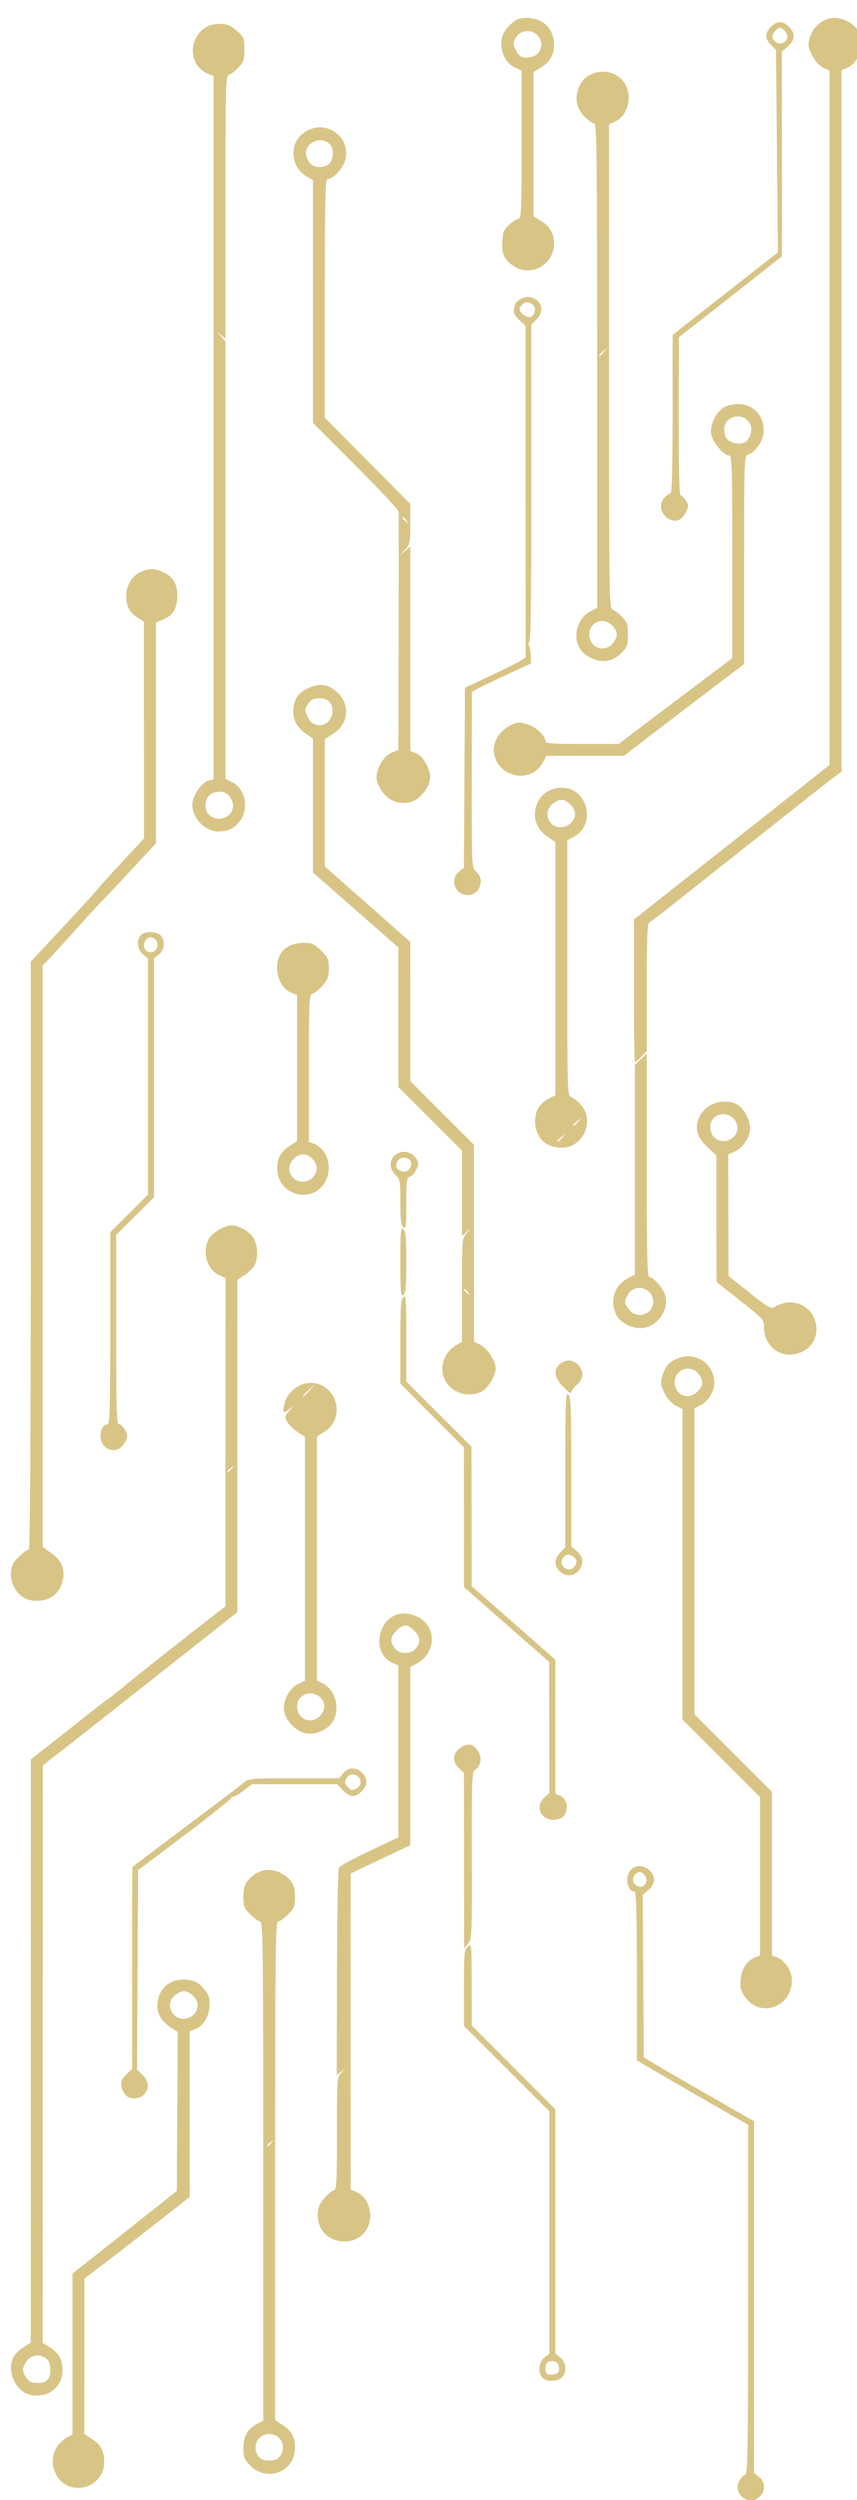 <?xml version="1.0" encoding="UTF-8" standalone="no"?>
<!-- Created with Inkscape (http://www.inkscape.org/) -->

<svg
   version="1.1"
   id="svg2"
   width="230"
   height="670.333"
   viewBox="0 0 230 670.333"
   sodipodi:docname="circuit_board_vector.svg"
   inkscape:version="1.2.1 (9c6d41e410, 2022-07-14)"
   inkscape:export-filename="circuit_board_vector.svg"
   inkscape:export-xdpi="96"
   inkscape:export-ydpi="96"
   xmlns:inkscape="http://www.inkscape.org/namespaces/inkscape"
   xmlns:sodipodi="http://sodipodi.sourceforge.net/DTD/sodipodi-0.dtd"
   xmlns="http://www.w3.org/2000/svg"
   xmlns:svg="http://www.w3.org/2000/svg">
  <sodipodi:namedview
     id="namedview117"
     pagecolor="#ffffff"
     bordercolor="#666666"
     borderopacity="1.0"
     inkscape:showpageshadow="2"
     inkscape:pageopacity="0.0"
     inkscape:pagecheckerboard="0"
     inkscape:deskcolor="#d1d1d1"
     showgrid="false"
     inkscape:zoom="1.2403847"
     inkscape:cx="386.17052"
     inkscape:cy="347.87595"
     inkscape:window-width="1902"
     inkscape:window-height="1062"
     inkscape:window-x="8"
     inkscape:window-y="8"
     inkscape:window-maximized="1"
     inkscape:current-layer="svg2" />
  <defs
     id="defs6">
    <linearGradient
       id="linearGradient2952"
       inkscape:swatch="solid">
      <stop
         style="stop-color:#000000;stop-opacity:1;"
         offset="0"
         id="stop2950" />
    </linearGradient>
    <linearGradient
       id="linearGradient2906"
       inkscape:swatch="solid">
      <stop
         style="stop-color:#8f8f8f;stop-opacity:1;"
         offset="0"
         id="stop2904" />
    </linearGradient>
  </defs>
  <g
     id="g8"
     transform="translate(-226.742,-7.366)"
     style="fill-opacity:1;stroke:none;stroke-opacity:1;fill-rule:evenodd;fill:#d8c586">
    <path
       id="path170"
       style="fill-opacity:1;stroke-width:0.533;stroke:none;stroke-opacity:1;fill-rule:evenodd;fill:#d8c586"
       d="m 368.102,12.173 c -2.033,0 -2.788,0.302 -4.359,1.742 -1.13,1.036 -2.062,2.495 -2.299,3.6 -0.714,3.334 0.872,6.834 3.656,8.066 l 1.625,0.719 v 19.869 c 0,17.213 -0.105,19.871 -0.791,19.871 -0.435,0 -1.553,0.679 -2.482,1.51 -1.426,1.274 -1.724,1.963 -1.898,4.4 -0.245,3.422 0.476,5.044 2.992,6.74 4.636,3.124 10.891,-0.313 10.891,-5.984 0,-2.759 -1.177,-4.747 -3.684,-6.227 l -1.828,-1.078 V 46.04 26.679 l 1.828,-1.078 c 2.487,-1.467 3.684,-3.472 3.684,-6.17 0,-4.355 -2.932,-7.258 -7.334,-7.258 z m 82.562,0 c -2.963,0 -5.795,2.318 -6.633,5.43 -0.5,1.858 -0.415,2.45 0.66,4.594 0.794,1.584 1.847,2.754 2.955,3.285 l 1.721,0.824 0.01,93.066 0.01,93.066 -3.064,2.439 c -1.686,1.342 -6.904,5.468 -11.598,9.17 -4.693,3.702 -12.278,9.685 -16.854,13.295 -4.576,3.61 -11.175,8.814 -14.666,11.566 l -6.348,5.004 v 19.131 c 0,10.521 0.136,19.129 0.301,19.129 0.165,-1.4e-4 0.944,-0.673 1.732,-1.496 l 1.434,-1.496 V 272.067 c 0,-13.194 0.154,-17.174 0.668,-17.379 0.367,-0.146 3.328,-2.392 6.582,-4.99 3.254,-2.599 10.185,-8.085 15.4,-12.191 5.215,-4.107 10.384,-8.188 11.486,-9.068 7.767,-6.201 14.406,-11.419 16.121,-12.672 l 2.018,-1.473 -0.008,-68.66 c -0.004,-37.763 -0.006,-80.091 -0.004,-94.062 l 0.004,-25.402 1.467,-0.609 c 3.226,-1.339 4.867,-6.309 3.184,-9.637 -1.062,-2.098 -3.959,-3.75 -6.578,-3.75 z m -14.605,1.129 c -0.797,0 -1.595,0.416 -2.426,1.246 -1.669,1.669 -1.659,3.189 0.029,4.877 l 1.336,1.338 0.26,27.139 0.26,27.139 -7.389,5.766 c -4.064,3.171 -10.424,8.148 -14.131,11.059 l -6.74,5.293 v 21.24 c 0,13.805 -0.187,21.242 -0.533,21.242 -0.293,0 -1.027,0.494 -1.631,1.098 -1.512,1.512 -1.207,4.073 0.65,5.453 1.967,1.462 3.956,0.888 5.078,-1.465 0.805,-1.687 0.803,-1.918 -0.027,-3.186 -0.492,-0.752 -1.129,-1.367 -1.416,-1.367 -0.331,0 -0.509,-7.733 -0.488,-21.199 l 0.033,-21.201 3.791,-2.934 c 4.051,-3.133 9.194,-7.165 18.246,-14.307 l 5.631,-4.441 0.01,-4.893 c 0.006,-2.691 0.002,-15.026 -0.01,-27.412 l -0.021,-22.52 1.609,-1.436 c 1.966,-1.752 2.068,-3.518 0.303,-5.283 -0.831,-0.831 -1.627,-1.246 -2.424,-1.246 z m -150.273,0.471 c -3.057,0 -5.196,1.301 -6.547,3.982 -1.791,3.555 -0.304,7.892 3.205,9.346 l 1.615,0.668 v 94.277 94.277 l -1.311,0.33 c -1.603,0.402 -3.781,3.197 -4.262,5.465 -0.804,3.798 2.857,8.194 6.812,8.18 2.855,-0.01 4.557,-0.89 6.076,-3.145 2.248,-3.336 1.064,-8.44 -2.334,-10.061 l -1.783,-0.852 V 157.575 98.907 l -1.199,-1.363 -1.201,-1.363 1.201,1.012 1.199,1.012 V 62.958 c 0,-33.644 0.044,-35.26 0.973,-35.555 0.535,-0.17 1.675,-1.042 2.533,-1.938 1.374,-1.434 1.561,-2.016 1.561,-4.855 0,-3.089 -0.087,-3.302 -2.088,-5.031 -1.696,-1.466 -2.534,-1.807 -4.451,-1.807 z m 150.273,1.066 c 0.825,0 2.189,1.712 2.025,2.541 -0.261,1.322 -1.871,2.085 -2.959,1.4 -0.513,-0.323 -1.006,-0.954 -1.094,-1.4 -0.163,-0.829 1.203,-2.541 2.027,-2.541 z m -67.734,0.889 c 3.233,0 4.909,3.802 2.666,6.045 -1.061,1.061 -3.466,1.406 -4.586,0.658 -0.323,-0.216 -0.862,-0.916 -1.199,-1.557 -0.854,-1.622 -0.77,-2.525 0.369,-3.932 0.665,-0.821 1.556,-1.215 2.75,-1.215 z m 19.465,10.898 c -2.67,0.273 -5.19,1.977 -6.01,4.951 -0.746,2.706 -0.129,5.086 1.826,7.041 1.001,1.001 2.173,1.82 2.604,1.82 0.683,0 0.781,8.23 0.781,64.947 v 64.945 l -1.902,1.023 c -4.29,2.311 -4.972,8.868 -1.201,11.553 3.478,2.477 7.042,2.247 9.801,-0.633 1.373,-1.433 1.57,-2.03 1.57,-4.768 0,-2.733 -0.198,-3.337 -1.561,-4.76 -0.858,-0.896 -1.998,-1.768 -2.533,-1.938 -0.934,-0.297 -0.973,-2.865 -0.973,-65.209 V 40.7 l 1.578,-0.699 c 3.277,-1.45 4.726,-6.27 2.93,-9.744 -1.42,-2.745 -4.24,-3.904 -6.91,-3.631 z m -74.752,14.898 c -1.407,-0.083 -2.894,0.255 -4.309,1.129 -1.021,0.631 -2.18,1.89 -2.576,2.799 -1.532,3.519 -0.276,7.433 2.98,9.285 l 1.586,0.902 0.002,32.559 0.004,32.557 11.434,11.443 c 6.289,6.293 11.479,11.8 11.531,12.24 0.053,0.44 0.066,15.019 0.031,32.395 l -0.062,31.592 -1.836,0.768 c -2.051,0.857 -4.032,4.082 -4.029,6.559 0.002,1.843 1.641,4.608 3.42,5.773 2.165,1.419 5.116,1.536 7.117,0.281 2.122,-1.331 3.856,-4.052 3.859,-6.055 0.003,-2.342 -2.002,-5.755 -3.773,-6.424 l -1.559,-0.588 v -27.443 -27.443 l -1.467,1.291 -1.467,1.291 1.467,-1.627 c 1.395,-1.547 1.467,-1.889 1.467,-6.98 v -5.355 l -11.467,-11.553 -11.467,-11.553 V 87.37 c 0,-27.32 0.112,-31.998 0.76,-31.998 1.398,0 4.015,-2.722 4.648,-4.838 1.415,-4.723 -2.075,-8.761 -6.295,-9.01 z m -0.609,3.463 c 1.276,-0.075 2.522,0.482 3.223,1.531 0.742,1.112 0.412,3.885 -0.568,4.771 -1.277,1.156 -3.976,1.128 -5.012,-0.051 -1.966,-2.239 -1.48,-4.894 1.09,-5.959 0.413,-0.171 0.842,-0.268 1.268,-0.293 z m 55.629,42.025 c -1.377,0.186 -2.863,1.102 -3.141,2.137 -0.538,2.005 -0.367,2.557 1.27,4.086 l 1.596,1.488 0.021,44.459 0.021,44.457 -1.131,0.764 c -0.622,0.42 -4.29,2.248 -8.15,4.062 l -7.018,3.299 -0.141,24.131 -0.139,24.133 -1.326,1.045 c -2.62,2.061 -1.029,6.299 2.365,6.299 3.315,0 4.754,-4.376 2.111,-6.424 -1.035,-0.802 -1.063,-1.463 -1.037,-24.266 0.015,-12.893 0.028,-23.586 0.029,-23.762 10e-4,-0.175 3.58,-1.974 7.953,-3.996 l 7.951,-3.678 -0.113,-2.152 c -0.062,-1.184 -0.283,-2.43 -0.492,-2.768 -0.209,-0.338 -0.139,-0.763 0.156,-0.945 0.353,-0.218 0.525,-14.824 0.504,-42.643 l -0.031,-42.309 1.371,-1.371 c 2.218,-2.218 1.585,-5.039 -1.338,-5.967 -0.386,-0.123 -0.834,-0.142 -1.293,-0.08 z m 0.023,1.461 c 1.31,-0.128 2.609,1.062 2.135,2.557 -0.456,1.438 -1.556,1.743 -2.896,0.805 -1.27,-0.889 -1.431,-1.811 -0.486,-2.756 0.374,-0.374 0.811,-0.563 1.248,-0.605 z m 21.844,11.965 -1.016,1.201 c -0.559,0.66 -1.098,1.199 -1.199,1.199 -0.427,0 -0.112,-0.428 1.016,-1.383 z m 35.535,15.281 c -1.264,-0.114 -2.631,0.084 -4.01,0.66 -2.349,0.981 -4.325,4.87 -3.826,7.527 0.382,2.038 3.411,5.6 4.764,5.6 0.794,0 0.871,2.397 0.871,27.162 v 27.162 l -7.066,5.318 c -3.887,2.925 -10.752,8.102 -15.256,11.504 l -8.191,6.186 h -9.809 c -8.13,0 -9.811,-0.129 -9.811,-0.758 10e-6,-1.5 -2.633,-3.894 -5.02,-4.562 -2.096,-0.587 -2.622,-0.546 -4.406,0.328 -1.115,0.546 -2.571,1.808 -3.234,2.805 -0.664,0.997 -1.207,2.629 -1.207,3.627 0,7.203 9.767,9.824 13.156,3.531 l 0.953,-1.771 10.412,-0.006 10.412,-0.006 6.758,-5.193 c 3.717,-2.857 10.976,-8.395 16.133,-12.309 l 9.375,-7.115 V 157.493 c 0,-26.549 0.048,-27.931 0.973,-28.225 1.961,-0.622 3.94,-3.33 4.215,-5.768 0.482,-4.279 -2.392,-7.44 -6.186,-7.781 z m 0.186,3.42 c 1.226,0.299 2.276,1.213 2.627,2.613 0.345,1.374 -0.388,3.406 -1.494,4.145 -0.992,0.662 -3.22,0.452 -4.467,-0.422 -1.424,-0.998 -1.624,-3.99 -0.35,-5.264 1.056,-1.056 2.458,-1.372 3.684,-1.072 z m -90.719,26.9 c 0.111,0 0.531,0.42 0.934,0.934 0.663,0.846 0.645,0.865 -0.201,0.201 -0.888,-0.697 -1.171,-1.135 -0.732,-1.135 z m -67.314,13.912 c -0.912,-0.019 -1.834,0.225 -3.025,0.723 -2.327,0.972 -3.992,3.66 -3.984,6.432 0.008,2.752 0.934,4.534 3.051,5.865 l 1.697,1.068 0.018,29.066 0.018,29.066 -5.73,6.158 c -3.152,3.387 -6.329,6.899 -7.062,7.805 -0.733,0.905 -4.093,4.6 -7.467,8.211 -3.373,3.611 -7.035,7.538 -8.135,8.727 l -2,2.16 v 78.803 c 0,47.814 -0.193,78.803 -0.492,78.803 -0.817,0 -3.844,2.77 -4.324,3.957 -1.624,4.014 0.878,8.979 4.863,9.652 4.196,0.709 7.42,-1.191 8.469,-4.99 0.851,-3.084 -0.115,-5.598 -2.93,-7.619 l -2.385,-1.713 V 344.19 266.255 l 2.018,-2.107 c 1.109,-1.159 4.049,-4.383 6.533,-7.164 2.484,-2.781 5.596,-6.173 6.916,-7.537 1.32,-1.364 3.6,-3.77 5.066,-5.348 1.467,-1.578 4.286,-4.61 6.266,-6.74 l 3.602,-3.873 V 203.903 174.321 l 1.732,-0.734 c 2.698,-1.142 3.755,-2.686 3.986,-5.822 0.251,-3.399 -0.954,-5.648 -3.736,-6.969 -1.15,-0.546 -2.051,-0.825 -2.963,-0.844 z m 121.379,13.982 c 0.684,0.137 1.365,0.488 1.965,1.088 1.657,1.657 1.728,2.95 0.264,4.812 -1.352,1.719 -3.76,1.873 -5.295,0.338 -0.587,-0.587 -1.066,-1.741 -1.066,-2.564 0,-2.562 2.08,-4.085 4.133,-3.674 z m -75.305,17.143 c -1.326,-0.207 -2.747,0.079 -4.334,0.848 -1.655,0.801 -2.715,1.748 -3.197,2.857 -1.541,3.541 -0.601,7.018 2.473,9.148 l 2.098,1.453 v 17.965 17.963 l 11.467,10.055 11.467,10.055 v 18.715 18.717 l 8.533,8.52 8.533,8.521 v 11.422 11.422 l 1.199,-1.012 1.201,-1.012 -1.201,1.363 c -1.179,1.34 -1.199,1.611 -1.199,15.215 v 13.852 l -1.641,0.969 c -3.482,2.057 -4.673,6.447 -2.648,9.768 1.913,3.138 6.274,4.291 9.643,2.549 1.701,-0.88 3.717,-4.274 3.703,-6.234 -0.014,-1.947 -2.237,-5.325 -4.111,-6.244 l -1.721,-0.844 -0.014,-26.406 -0.012,-26.406 -8.533,-8.521 -8.533,-8.521 -0.012,-18.672 -0.012,-18.674 -11.455,-10.111 -11.455,-10.113 v -17.094 -17.096 l 2.1,-1.297 c 4.19,-2.589 4.837,-7.593 1.422,-11.008 -1.203,-1.203 -2.434,-1.903 -3.76,-2.109 z m -1.043,3.504 c 2.186,-0.011 3.541,1.521 3.32,3.756 -0.386,3.905 -5.144,4.801 -6.629,1.248 -0.872,-2.087 -0.863,-1.811 -0.105,-3.146 0.842,-1.486 1.511,-1.848 3.414,-1.857 z m 64.9,23.994 c -3.588,-0.004 -6.349,2.179 -7.076,5.598 -0.623,2.927 0.456,5.574 3.006,7.371 l 2.318,1.635 v 33.908 33.91 l -1.857,1 c -2.481,1.336 -3.564,3.13 -3.564,5.898 0,4.45 2.748,7.223 7.139,7.203 5.9,-0.026 9.025,-7.471 4.932,-11.744 -0.827,-0.863 -1.942,-1.709 -2.477,-1.879 -0.928,-0.295 -0.973,-1.878 -0.973,-34.551 v -34.242 l 1.771,-0.955 c 6.118,-3.295 3.708,-13.144 -3.219,-13.152 z m -92.557,1.109 c 1.883,-0.306 3.658,0.783 4.184,2.875 0.893,3.559 -3.732,5.85 -6.408,3.174 -1.274,-1.274 -1.077,-4.266 0.348,-5.264 0.609,-0.427 1.249,-0.683 1.877,-0.785 z m 92.545,2.15 c 0.757,0.033 1.484,0.446 2.283,1.246 1.643,1.643 1.672,3.499 0.076,4.998 -1.542,1.449 -3.77,1.49 -5.166,0.094 -1.535,-1.535 -1.381,-3.943 0.338,-5.295 0.923,-0.726 1.711,-1.075 2.469,-1.043 z M 267.471,257.3 c -1.066,-0.06 -2.185,0.162 -2.83,0.697 -1.349,1.12 -1.08,4.051 0.484,5.281 l 1.332,1.049 v 31.666 31.668 l -5.066,5.045 -5.066,5.045 v 25.744 c 0,22.136 -0.108,25.744 -0.773,25.744 -0.425,0 -1.017,0.42 -1.316,0.934 -0.881,1.513 -0.655,3.788 0.49,4.934 1.822,1.822 4.37,1.31 5.633,-1.131 0.707,-1.366 0.703,-1.713 -0.033,-3.137 -0.455,-0.88 -1.181,-1.6 -1.613,-1.6 -0.682,0 -0.787,-3.372 -0.787,-25.383 v -25.385 l 5.066,-5.033 5.068,-5.035 v -32.039 -32.037 l 1.332,-1.049 c 1.503,-1.183 1.766,-3.376 0.596,-4.977 -0.436,-0.597 -1.449,-0.941 -2.516,-1.002 z m -0.381,1.355 c 0.277,-0.023 0.558,0.068 0.879,0.27 2.057,1.289 0.8,4.382 -1.486,3.656 -1.322,-0.42 -1.467,-2.498 -0.246,-3.512 0.305,-0.253 0.577,-0.391 0.854,-0.414 z m 41.271,1.518 c -3.018,0 -5.339,1.115 -6.402,3.074 -1.926,3.55 -0.452,8.871 2.836,10.232 l 1.662,0.689 v 19.58 19.578 l -1.986,1.289 c -2.412,1.566 -3.327,3.252 -3.338,6.145 -0.024,6.702 8.783,9.566 12.518,4.07 2.604,-3.832 1.212,-9.319 -2.746,-10.824 l -1.246,-0.475 V 293.821 c 0,-19.033 0.035,-19.722 1.033,-20.039 0.569,-0.18 1.768,-1.165 2.666,-2.188 1.363,-1.553 1.633,-2.307 1.633,-4.57 0,-2.438 -0.208,-2.919 -2.07,-4.781 -1.814,-1.814 -2.378,-2.07 -4.559,-2.07 z m 91.963,29.666 -1.6,1.533 -1.6,1.533 v 28.115 28.115 l -2,1.021 c -1.147,0.586 -2.399,1.802 -2.934,2.852 -1.138,2.234 -1.183,4.202 -0.152,6.67 0.991,2.372 4.765,4.24 7.523,3.723 3.796,-0.712 6.586,-4.758 5.814,-8.43 -0.388,-1.845 -3.198,-5.199 -4.357,-5.199 -0.563,10e-6 -0.695,-5.689 -0.695,-29.967 z m 21.119,12.906 c -2.843,-0.084 -5.582,1.347 -6.877,3.846 -1.535,2.961 -0.883,5.641 2.027,8.336 l 2.398,2.219 0.023,16.98 0.023,16.98 6.377,5.023 c 6.329,4.987 6.375,5.04 6.375,7.254 0,3.944 3.034,7.164 6.766,7.182 5.024,0.023 8.319,-4.136 7.016,-8.857 -1.288,-4.664 -6.661,-6.592 -10.934,-3.924 -0.972,0.607 -1.643,0.227 -6.719,-3.803 l -5.639,-4.475 -0.045,-16.305 -0.045,-16.303 1.723,-0.764 c 2.223,-0.984 4.145,-3.875 4.145,-6.236 0,-2.447 -1.927,-5.778 -3.787,-6.549 -0.921,-0.381 -1.881,-0.578 -2.828,-0.605 z m -1.584,3.494 c 1.366,-0.378 2.995,0.025 4.047,1.439 2.716,3.656 -2.435,7.698 -5.678,4.455 -0.461,-0.461 -0.838,-1.655 -0.838,-2.654 0,-1.706 1.103,-2.862 2.469,-3.24 z m -36.869,0.6 -1.016,1.201 c -0.559,0.66 -1.098,1.199 -1.199,1.199 -0.427,0 -0.112,-0.43 1.016,-1.385 z m -4.266,4.268 -1.016,1.199 c -0.559,0.66 -1.1,1.201 -1.201,1.201 -0.427,0 -0.11,-0.43 1.018,-1.385 z m -43.459,5.1 c -0.979,-0.018 -1.964,0.323 -2.674,1.033 -1.449,1.449 -1.342,3.507 0.266,5.115 1.265,1.265 1.334,1.641 1.334,7.377 0,4.722 0.174,6.188 0.799,6.707 0.704,0.584 0.801,-0.168 0.801,-6.297 0,-6.304 0.094,-6.994 0.986,-7.277 0.973,-0.309 2.213,-2.373 2.213,-3.684 0,-0.371 -0.488,-1.198 -1.086,-1.84 -0.686,-0.736 -1.659,-1.116 -2.639,-1.135 z m -26.984,0.689 c 0.902,0.074 1.8,0.575 2.576,1.492 2.945,3.48 -2.235,7.951 -5.467,4.719 -1.456,-1.456 -1.338,-3.51 0.295,-5.143 0.789,-0.789 1.694,-1.142 2.596,-1.068 z m 26.689,0.877 c 1.752,0 2.651,1.241 1.906,2.633 -0.604,1.128 -1.423,1.347 -2.908,0.777 -1.621,-0.622 -0.801,-3.41 1.002,-3.41 z m -46.08,18.133 c -1.9,0 -5.293,2.047 -6.154,3.713 -1.806,3.492 -0.397,8.237 2.875,9.686 l 1.646,0.729 -0.012,44.004 -0.014,44.004 -5.137,4 c -9.89,7.7 -19.658,15.445 -22.037,17.475 -1.32,1.126 -3.239,2.629 -4.266,3.342 -1.027,0.713 -4.275,3.222 -7.219,5.574 -2.943,2.352 -7.201,5.715 -9.461,7.475 l -4.107,3.201 -0.008,78.178 -0.008,78.176 -1.986,1.291 c -1.093,0.709 -2.288,1.888 -2.658,2.621 h 0.002 c -1.545,3.063 -0.256,7.395 2.795,9.395 2.027,1.328 5.639,1.192 7.52,-0.283 2.104,-1.65 2.822,-3.116 2.844,-5.797 0.022,-2.697 -1.013,-4.476 -3.502,-6.014 l -1.812,-1.121 0.023,-77.422 0.023,-77.424 5.131,-4 c 2.822,-2.2 8.993,-7.041 13.711,-10.758 4.718,-3.717 9.442,-7.438 10.498,-8.268 1.056,-0.83 6.629,-5.229 12.387,-9.775 l 10.469,-8.266 0.012,-44.578 0.014,-44.576 1.986,-1.289 c 1.093,-0.709 2.288,-1.89 2.658,-2.623 0.982,-1.947 0.833,-5.359 -0.316,-7.244 -1.055,-1.73 -3.973,-3.424 -5.896,-3.424 z m 45.678,1.021 c -0.324,0.435 -0.377,2.582 -0.377,8.846 0,8.352 0.093,9.387 0.799,8.801 0.647,-0.537 0.801,-2.219 0.801,-8.801 0,-6.581 -0.154,-8.262 -0.801,-8.799 -0.176,-0.146 -0.314,-0.192 -0.422,-0.047 z m 63.625,15.76 c 1.904,-0.042 3.865,1.409 3.865,3.771 0,3.353 -4.382,4.731 -6.496,2.043 -1.291,-1.641 -1.326,-2.11 -0.299,-4 0.666,-1.226 1.787,-1.789 2.93,-1.814 z m -46.734,0.287 c 0.111,0 0.531,0.418 0.934,0.932 0.663,0.846 0.645,0.867 -0.201,0.203 -0.888,-0.697 -1.171,-1.135 -0.732,-1.135 z m -16.469,2.133 c -0.665,0.552 -0.799,2.57 -0.799,11.969 v 11.307 l 8.533,8.561 8.533,8.561 v 18.699 18.699 l 11.426,10.037 11.426,10.035 0.041,17.537 0.041,17.539 -1.334,1.236 c -2.701,2.503 -0.916,6.297 2.814,5.984 1.446,-0.121 2.152,-0.52 2.719,-1.535 1.012,-1.811 0.409,-4.097 -1.281,-4.867 l -1.318,-0.6 V 470.327 452.384 l -9.732,-8.566 c -5.353,-4.712 -10.407,-9.14 -11.229,-9.84 l -1.494,-1.271 -0.027,-18.729 -0.027,-18.727 -8.744,-8.732 -8.746,-8.734 v -11.67 c 0,-10.314 -0.094,-11.595 -0.801,-11.008 z m 75.863,15.93 c -0.57,0.049 -1.147,0.169 -1.723,0.367 -2.466,0.848 -3.542,1.862 -4.365,4.119 -0.882,2.418 -0.845,2.961 0.369,5.469 0.663,1.37 1.787,2.608 2.932,3.225 l 1.857,1 v 41.617 41.617 l 10.4,10.389 10.4,10.391 v 21.219 21.217 l -1.199,0.465 c -2.264,0.875 -3.737,3.04 -4.012,5.898 -0.22,2.289 -0.048,2.995 1.16,4.738 4.001,5.774 12.584,2.831 12.584,-4.314 0,-2.716 -1.754,-5.426 -4.086,-6.312 l -1.248,-0.475 v -21.932 -21.934 l -10.398,-10.395 -10.4,-10.396 v -41.004 -41.004 l 1.623,-0.84 c 2.056,-1.063 3.704,-3.74 3.707,-6.016 0.005,-4.295 -3.612,-7.449 -7.602,-7.109 z m -31.271,1.15 c -0.965,-0.068 -1.95,0.278 -2.725,1.053 -1.651,1.651 -1.33,3.451 1.066,5.996 1.188,1.261 2.135,1.921 2.135,1.488 0,-0.427 0.589,-1.266 1.311,-1.863 1.896,-1.571 2.192,-3.49 0.812,-5.244 -0.691,-0.879 -1.635,-1.361 -2.6,-1.43 z m 31.096,2.219 c 0.517,-0.107 1.058,-0.101 1.58,0.035 0.696,0.182 1.361,0.594 1.895,1.271 1.452,1.845 1.396,3.153 -0.203,4.752 -1.586,1.586 -3.65,1.684 -5.092,0.242 -0.593,-0.593 -1.066,-1.777 -1.066,-2.666 0,-1.964 1.337,-3.313 2.887,-3.635 z m -99.232,3.867 c -0.833,-0.154 -1.739,-0.157 -2.705,0.023 -2.286,0.426 -4.825,2.634 -5.43,4.721 -0.976,3.37 -0.671,3.738 1.514,1.824 1.061,-0.929 1.01,-0.803 -0.223,0.559 -1.512,1.67 -1.55,1.824 -0.783,3.197 0.443,0.794 1.698,2.023 2.789,2.732 l 1.984,1.289 v 32.686 32.686 l -1.844,0.875 c -2.468,1.171 -4.234,4.713 -3.719,7.459 0.47,2.504 3.267,5.333 5.729,5.795 2.613,0.49 5.933,-0.934 7.289,-3.129 2.141,-3.465 0.742,-8.605 -2.809,-10.312 l -1.447,-0.695 V 425.253 392.526 l 1.879,-1.162 c 5.867,-3.626 3.607,-12.016 -2.225,-13.092 z m 0.08,0.033 -1.568,1.734 c -0.862,0.953 -1.641,1.732 -1.732,1.732 -0.412,0 -0.049,-0.44 1.566,-1.9 z m 67.494,2.875 c -0.492,0.299 -0.562,4.08 -0.562,20.236 v 20.84 l -1.332,1.334 c -1.644,1.644 -1.709,3.656 -0.166,5.094 1.662,1.549 3.841,1.401 5.223,-0.355 1.38,-1.754 1.083,-3.671 -0.812,-5.242 l -1.311,-1.088 v -20.047 c 0,-17.17 -0.116,-20.144 -0.801,-20.713 -0.089,-0.073 -0.168,-0.101 -0.238,-0.059 z m -89.629,19.258 c 0.028,0.028 -0.133,0.245 -0.465,0.668 -0.403,0.513 -0.823,0.934 -0.934,0.934 -0.439,0 -0.156,-0.438 0.732,-1.135 0.423,-0.332 0.638,-0.494 0.666,-0.467 z m 89.4,23.881 c 0.388,-0.131 0.827,-0.116 1.273,0.123 1.452,0.777 1.717,1.436 1.066,2.652 -0.644,1.203 -2.125,1.412 -3.1,0.438 -1.091,-1.091 -0.404,-2.819 0.76,-3.213 z m -42.812,15.705 c -2.881,-0.321 -5.424,1.129 -6.717,4.051 -1.689,3.819 -0.43,7.775 2.93,9.203 l 1.467,0.623 v 23.055 23.055 l -7.773,3.656 c -4.275,2.012 -7.969,4.029 -8.207,4.482 -0.238,0.453 -0.462,13.163 -0.5,28.246 l -0.068,27.424 1.207,-1.02 1.209,-1.02 -1.191,1.354 c -1.173,1.334 -1.19,1.576 -1.158,16.25 0.023,10.503 -0.143,14.954 -0.562,15.094 -1.435,0.478 -3.79,2.991 -4.254,4.539 -1.064,3.553 0.358,7.128 3.41,8.576 5.311,2.52 10.925,-1.252 10.287,-6.912 -0.299,-2.651 -1.692,-4.746 -3.732,-5.613 l -1.467,-0.625 -0.006,-16.467 c -0.004,-9.058 -0.008,-25.709 -0.008,-37.002 0,-11.293 0.004,-22.951 0.008,-25.906 l 0.006,-5.373 8,-3.795 8,-3.795 v -23.885 -23.887 l 1.467,-0.762 c 5.462,-2.842 5.81,-9.975 0.615,-12.625 -1.001,-0.511 -2.001,-0.815 -2.961,-0.922 z m -0.465,3.172 c 0.732,-0.008 1.46,0.475 2.434,1.449 1.683,1.683 1.737,3.211 0.178,4.934 -1.144,1.265 -4.034,1.299 -5.121,0.06 -1.671,-1.903 -1.659,-3.236 0.043,-4.938 0.997,-0.997 1.734,-1.497 2.467,-1.506 z m -25.57,18.215 c 2.703,-0.077 5.107,2.859 3.064,5.607 -1.38,1.857 -3.94,2.164 -5.451,0.652 -1.304,-1.304 -1.438,-3.882 -0.262,-5.059 0.814,-0.814 1.748,-1.176 2.648,-1.201 z m 43.047,13.773 c -0.888,-0.179 -1.895,0.163 -2.994,1.027 -1.826,1.437 -1.856,3.619 -0.072,5.295 l 1.334,1.252 0.018,23.508 0.018,23.506 1.064,-1.277 c 1.028,-1.235 1.062,-2.04 1.016,-23.693 -0.043,-20.125 0.04,-22.465 0.814,-22.898 1.469,-0.822 1.965,-2.933 1.088,-4.629 -0.627,-1.212 -1.397,-1.911 -2.285,-2.09 z m -31.676,6.344 c -0.924,0.018 -1.821,0.455 -2.494,1.311 l -1.049,1.334 h -12.113 c -11.777,0 -12.154,0.033 -13.562,1.199 -0.797,0.66 -2.151,1.725 -3.01,2.367 -4.599,3.437 -26.079,19.618 -26.779,20.172 -0.084,0.066 -0.14,12.281 -0.125,27.143 l 0.027,27.02 -1.262,1.184 c -0.694,0.65 -1.395,1.542 -1.561,1.982 -0.396,1.055 0.068,2.71 1.084,3.867 1.098,1.25 3.604,1.183 4.92,-0.133 1.503,-1.503 1.345,-3.571 -0.4,-5.254 l -1.465,-1.414 0.137,-26.74 0.139,-26.74 12.529,-9.439 c 6.891,-5.192 12.527,-9.699 12.527,-10.016 0,-0.317 0.15,-0.426 0.332,-0.244 0.182,0.182 1.415,-0.499 2.742,-1.512 l 2.412,-1.842 h 11.443 11.443 l 1.494,1.6 c 1.814,1.942 3.351,2.03 5.09,0.291 1.617,-1.617 1.67,-3.305 0.15,-4.922 -0.777,-0.827 -1.727,-1.231 -2.65,-1.213 z m 0.439,1.641 c 0.922,0.175 1.771,0.985 1.771,2.158 0,0.518 -0.466,1.19 -1.033,1.494 -1.334,0.714 -1.405,0.704 -2.396,-0.287 -0.971,-0.971 -0.998,-1.229 -0.262,-2.494 0.252,-0.433 0.609,-0.701 1.002,-0.824 0.295,-0.093 0.611,-0.105 0.918,-0.047 z m 76.809,24.525 c -0.899,-0.051 -1.776,0.284 -2.504,1.012 -1.697,1.697 -0.992,5.867 0.992,5.867 0.445,0 0.607,6.04 0.607,22.6 v 22.602 l 4.934,2.918 c 2.713,1.605 9.434,5.498 14.934,8.65 l 10,5.732 v 46.883 c 0,37.82 -0.133,46.881 -0.686,46.881 -0.377,0 -1.098,0.701 -1.604,1.557 -2.128,3.602 2.535,7.264 5.488,4.311 1.505,-1.505 1.38,-3.942 -0.268,-5.238 l -1.332,-1.049 v -47.15 -47.152 l -10,-5.709 c -5.5,-3.14 -12.161,-6.986 -14.801,-8.545 l -4.799,-2.834 -0.141,-21.803 -0.139,-21.803 1.316,-1.092 c 2.035,-1.686 2.274,-3.694 0.637,-5.332 -0.816,-0.816 -1.737,-1.253 -2.637,-1.305 z m -100.365,1.098 c -1.875,0.197 -3.676,1.193 -5.025,2.908 -0.813,1.034 -1.113,2.184 -1.113,4.26 0,2.544 0.197,3.043 1.883,4.729 1.036,1.036 2.238,1.885 2.668,1.885 0.683,0 0.781,8.467 0.781,66.92 v 66.918 l -1.553,0.805 c -2.654,1.372 -3.779,3.296 -3.779,6.457 0,2.459 0.224,3.064 1.752,4.684 4.461,4.73 12.129,1.778 12.105,-4.662 -0.01,-2.892 -0.925,-4.579 -3.338,-6.145 l -1.986,-1.289 V 589.417 c 0,-58.386 0.098,-66.844 0.781,-66.844 0.43,0 1.63,-0.848 2.666,-1.885 1.678,-1.678 1.885,-2.191 1.885,-4.682 0,-3.171 -0.763,-4.563 -3.395,-6.189 -0.783,-0.484 -1.611,-0.801 -2.447,-0.953 -0.627,-0.114 -1.26,-0.138 -1.885,-0.072 z m 100.094,0.531 c 0.277,-0.023 0.558,0.066 0.879,0.268 2.153,1.349 0.744,4.59 -1.479,3.4 -1.31,-0.701 -1.434,-2.279 -0.256,-3.256 0.305,-0.253 0.579,-0.389 0.855,-0.412 z m -45.416,19.615 c -0.144,-0.056 -0.335,0.107 -0.588,0.336 -0.948,0.858 -1.029,1.733 -1.029,11.119 v 10.189 l 11.467,11.457 11.467,11.457 v 32.461 32.461 l -1.334,1.049 c -1.564,1.23 -1.826,4.135 -0.494,5.467 1.096,1.096 3.885,1.072 5.119,-0.045 1.461,-1.322 1.275,-4.138 -0.357,-5.422 l -1.334,-1.049 v -32.748 -32.748 l -11.221,-11.236 -11.219,-11.234 -0.018,-11.055 c -0.013,-8.163 -0.026,-10.292 -0.459,-10.459 z m -75.826,9.254 c -4.571,-0.515 -7.885,2.266 -8.064,6.766 -0.097,2.431 1.163,4.486 3.77,6.148 l 1.672,1.066 -0.117,21.316 -0.117,21.318 -4.045,3.215 c -2.225,1.769 -8.525,6.76 -14,11.09 l -9.955,7.873 v 21.58 21.58 l -1.535,0.793 c -0.844,0.437 -2.041,1.583 -2.658,2.547 h 0.002 c -1.56,2.436 -1.483,5.535 0.199,8.01 3.782,5.566 12.544,2.719 12.52,-4.068 -0.01,-2.892 -0.927,-4.577 -3.34,-6.143 l -1.986,-1.291 0.006,-20.844 0.004,-20.844 5.268,-4 c 2.897,-2.2 9.25,-7.12 14.119,-10.934 l 8.854,-6.934 0.008,-22.201 0.008,-22.201 1.596,-0.662 c 2.231,-0.924 3.736,-3.587 3.736,-6.605 0,-2.058 -0.296,-2.802 -1.75,-4.389 -1.386,-1.512 -2.262,-1.97 -4.191,-2.188 z m -0.99,3.047 c 1.612,0 3.732,2.087 3.732,3.672 0,3.318 -4.145,5.025 -6.379,2.627 -1.534,-1.647 -1.399,-3.842 0.318,-5.193 0.773,-0.608 1.821,-1.105 2.328,-1.105 z m 24,40 c 0.028,0.028 -0.135,0.243 -0.467,0.666 -0.403,0.513 -0.823,0.934 -0.934,0.934 -0.439,0 -0.156,-0.438 0.732,-1.135 0.423,-0.332 0.64,-0.492 0.668,-0.465 z m -62.861,57.721 c 0.488,0.047 0.974,0.193 1.43,0.447 1.13,0.632 1.465,1.258 1.592,2.984 0.196,2.657 -0.859,3.918 -3.266,3.906 -1.994,-0.01 -2.652,-0.38 -3.482,-1.957 -0.763,-1.45 -0.758,-1.718 0.072,-3.359 0.712,-1.408 2.191,-2.162 3.654,-2.021 z m 137.756,1.471 c 0.978,10e-4 1.678,0.63 1.805,1.729 0.134,1.162 -0.093,1.509 -1.17,1.779 -0.735,0.185 -1.59,0.178 -1.9,-0.014 -0.835,-0.516 -0.684,-2.94 0.205,-3.281 0.377,-0.145 0.735,-0.213 1.061,-0.213 z m -75.963,19.564 c 3.11,0 4.734,3.313 2.904,5.926 -0.616,0.879 -1.367,1.186 -2.904,1.186 -1.537,0 -2.287,-0.306 -2.902,-1.186 -1.83,-2.613 -0.208,-5.926 2.902,-5.926 z" />
  </g>
</svg>
